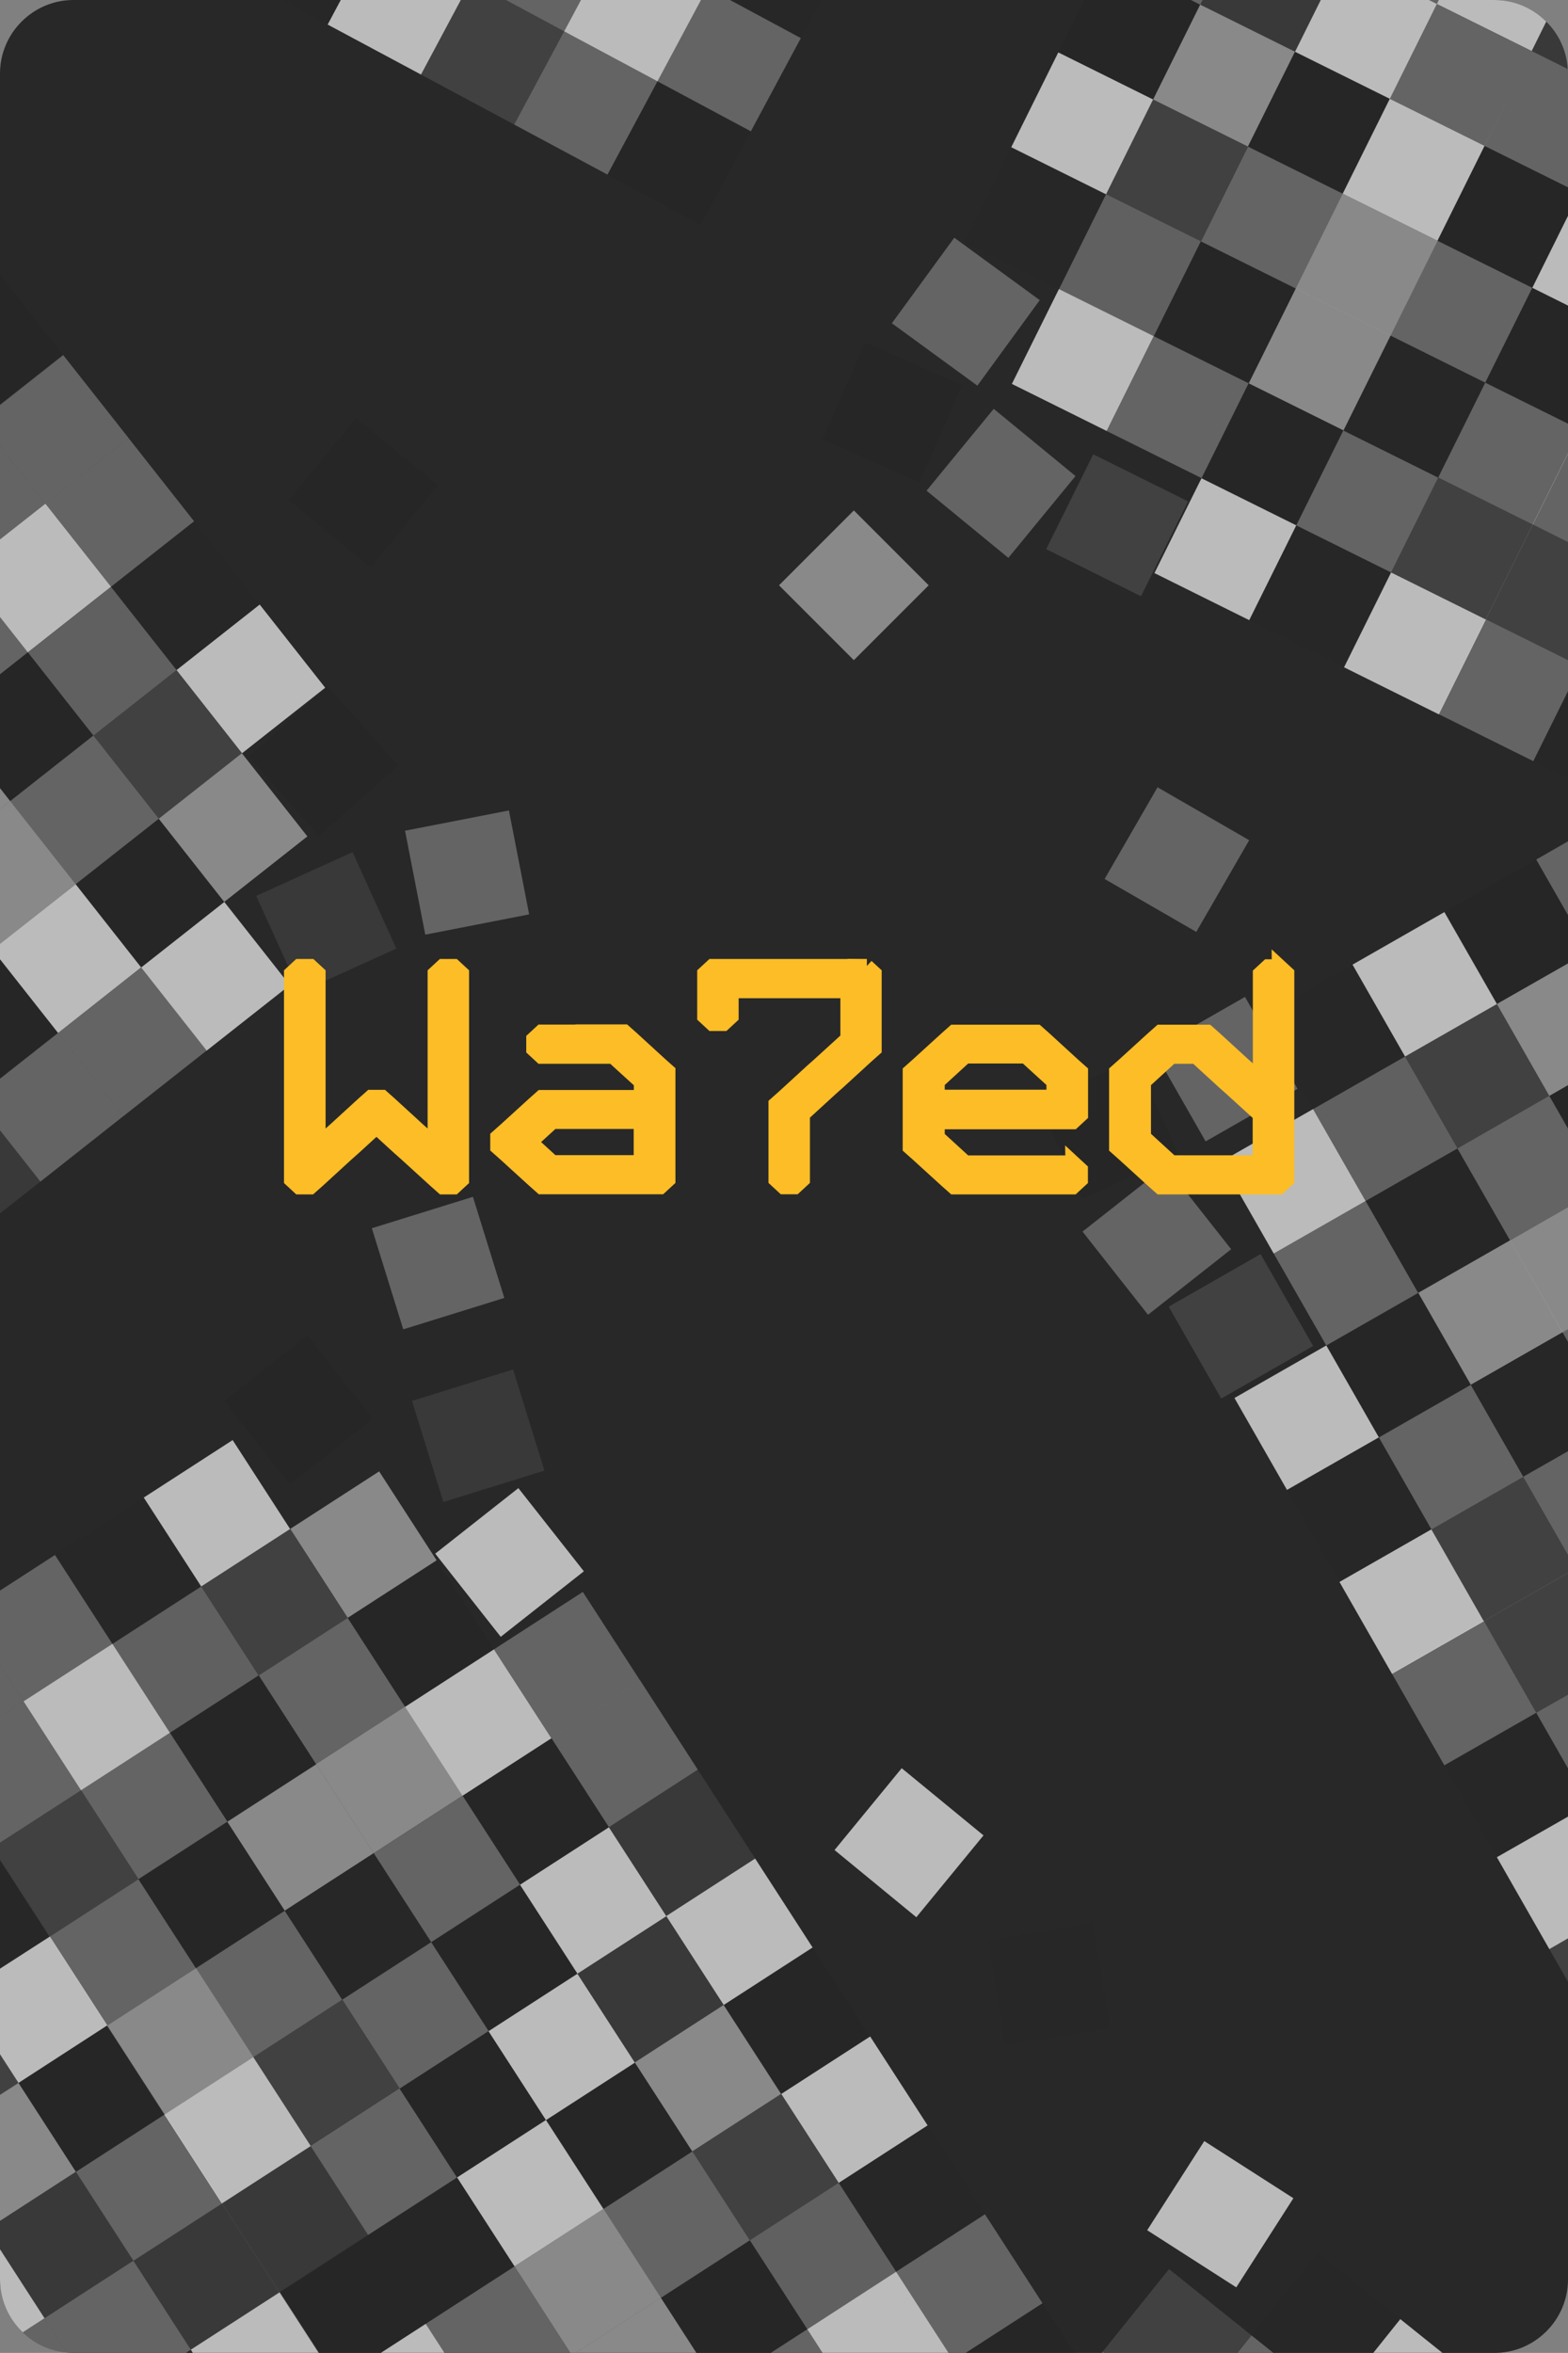 <?xml version="1.0" encoding="UTF-8"?>
<svg id="Layer_2" data-name="Layer 2" xmlns="http://www.w3.org/2000/svg" viewBox="0 0 106.67 160">
  <rect x="0" y="0" width="106.67" height="160" fill="#808080" stroke="none"/>
  <defs>
    <style>
      .cls-1 {
        opacity: .68;
      }

      .cls-2 {
        fill: #fcbd26;
        stroke: #fcbd26;
        stroke-miterlimit: 10;
      }

      .cls-3 {
        opacity: .28;
      }

      .cls-4 {
        opacity: .08;
      }

      .cls-5 {
        opacity: .15;
      }

      .cls-6 {
        opacity: .45;
      }

      .cls-7 {
        fill: #fff;
      }

      .cls-7, .cls-8, .cls-9 {
        stroke-width: 0px;
      }

      .cls-10 {
        opacity: .26;
      }

      .cls-8 {
        fill: #231f20;
      }

      .cls-11 {
        opacity: .12;
      }

      .cls-9 {
        fill: #282828;
      }
    </style>
  </defs>
  <g id="Layer_1-2" data-name="Layer 1">
    <g>
      <g>
        <path class="cls-9" d="M106.67,5v150c0,2.75-2.25,5-5,5H5c-.16,0-.31-.01-.46-.03-1.16-.1-2.2-.6-2.99-1.37-.96-.91-1.55-2.19-1.55-3.6V5C0,2.25,2.25,0,5,0h96.67c1.37,0,2.62.56,3.52,1.47.84.83,1.39,1.96,1.46,3.22.02.1.02.21.02.31Z"/>
        <g class="cls-3">
          <polygon class="cls-7" points="74.18 77.26 74.16 77.23 74.17 77.23 74.18 77.26"/>
        </g>
        <g class="cls-10">
          <rect class="cls-7" x="9.02" y="109.26" width="7.2" height="7.2" transform="translate(-59.25 24.93) rotate(-32.88)"/>
        </g>
        <g class="cls-5">
          <rect class="cls-8" x="5.11" y="103.21" width="7.2" height="7.2" transform="translate(-56.59 21.84) rotate(-32.88)"/>
        </g>
        <g class="cls-11">
          <rect class="cls-7" x="15.07" y="105.35" width="7.2" height="7.2" transform="translate(-56.15 27.59) rotate(-32.88)"/>
        </g>
        <g class="cls-1">
          <rect class="cls-7" x="11.16" y="99.3" width="7.2" height="7.2" transform="translate(-53.5 24.5) rotate(-32.88)"/>
        </g>
        <g class="cls-6">
          <rect class="cls-7" x="16.84" y="121.35" width="7.2" height="7.2" transform="translate(-64.56 31.11) rotate(-32.88)"/>
        </g>
        <g class="cls-3">
          <rect class="cls-8" x="12.93" y="115.31" width="7.2" height="7.2" transform="translate(-61.9 28.02) rotate(-32.88)"/>
        </g>
        <g class="cls-6">
          <rect class="cls-7" x="22.89" y="117.44" width="7.2" height="7.2" transform="translate(-61.47 33.77) rotate(-32.88)"/>
        </g>
        <g class="cls-3">
          <rect class="cls-7" x="18.98" y="111.4" width="7.2" height="7.2" transform="translate(-58.81 30.68) rotate(-32.88)"/>
        </g>
        <g class="cls-3">
          <rect class="cls-7" x="4.75" y="129.17" width="7.2" height="7.2" transform="translate(-70.74 25.8) rotate(-32.88)"/>
        </g>
        <g class="cls-11">
          <polygon class="cls-7" points="0 126.42 0 125.3 5.51 121.74 9.42 127.79 3.39 131.68 3.37 131.7 0 126.49 0 126.42"/>
        </g>
        <g class="cls-3">
          <rect class="cls-8" x="10.79" y="125.26" width="7.2" height="7.2" transform="translate(-67.65 28.45) rotate(-32.88)"/>
        </g>
        <g class="cls-3">
          <rect class="cls-7" x="6.89" y="119.21" width="7.2" height="7.2" transform="translate(-64.99 25.36) rotate(-32.88)"/>
        </g>
        <g class="cls-3">
          <rect class="cls-7" x="24.66" y="133.45" width="7.2" height="7.2" transform="translate(-69.87 37.29) rotate(-32.88)"/>
        </g>
        <g class="cls-5">
          <rect class="cls-8" x="20.75" y="127.4" width="7.2" height="7.2" transform="translate(-67.21 34.2) rotate(-32.88)"/>
        </g>
        <g class="cls-3">
          <rect class="cls-8" x="30.7" y="129.54" width="7.2" height="7.2" transform="translate(-66.78 39.95) rotate(-32.88)"/>
        </g>
        <g class="cls-3">
          <rect class="cls-7" x="26.8" y="123.49" width="7.2" height="7.2" transform="translate(-64.12 36.86) rotate(-32.88)"/>
        </g>
        <g class="cls-1">
          <rect class="cls-7" x="12.56" y="141.26" width="7.2" height="7.2" transform="translate(-76.05 31.98) rotate(-32.88)"/>
        </g>
        <g class="cls-6">
          <rect class="cls-7" x="8.66" y="135.22" width="7.2" height="7.2" transform="translate(-73.4 28.89) rotate(-32.88)"/>
        </g>
        <g class="cls-11">
          <rect class="cls-7" x="18.61" y="137.36" width="7.2" height="7.2" transform="translate(-72.96 34.64) rotate(-32.88)"/>
        </g>
        <g class="cls-3">
          <rect class="cls-7" x="14.7" y="131.31" width="7.2" height="7.2" transform="translate(-70.31 31.55) rotate(-32.88)"/>
        </g>
        <g class="cls-1">
          <rect class="cls-7" x="36.75" y="125.63" width="7.2" height="7.2" transform="translate(-63.69 42.61) rotate(-32.88)"/>
        </g>
        <g class="cls-3">
          <rect class="cls-8" x="32.84" y="119.58" width="7.2" height="7.2" transform="translate(-61.03 39.51) rotate(-32.88)"/>
        </g>
        <g class="cls-4">
          <rect class="cls-7" x="42.8" y="121.72" width="7.2" height="7.2" transform="translate(-60.6 45.26) rotate(-32.88)"/>
        </g>
        <g class="cls-3">
          <rect class="cls-7" x="38.89" y="115.67" width="7.2" height="7.2" transform="translate(-57.94 42.17) rotate(-32.88)"/>
        </g>
        <g class="cls-1">
          <rect class="cls-7" x="28.93" y="113.54" width="7.2" height="7.2" transform="translate(-58.38 36.42) rotate(-32.88)"/>
        </g>
        <g class="cls-3">
          <rect class="cls-8" x="25.03" y="107.49" width="7.2" height="7.2" transform="translate(-55.72 33.33) rotate(-32.88)"/>
        </g>
        <g class="cls-3">
          <rect class="cls-7" x="34.98" y="109.63" width="7.2" height="7.2" transform="translate(-55.29 39.08) rotate(-32.88)"/>
        </g>
        <g class="cls-1">
          <rect class="cls-7" x="31.07" y="102.65" width="7.2" height="7.2" transform="translate(-58.32 44.24) rotate(-38.23)"/>
        </g>
        <g class="cls-6">
          <rect class="cls-7" x="21.12" y="101.44" width="7.2" height="7.2" transform="translate(-53.06 30.24) rotate(-32.88)"/>
        </g>
        <g class="cls-3">
          <rect class="cls-8" x="16.71" y="92.28" width="7.2" height="7.2" transform="translate(-54.98 33.13) rotate(-38.23)"/>
        </g>
        <g class="cls-4">
          <rect class="cls-7" x="28.93" y="94.03" width="7.2" height="7.2" transform="translate(-27.5 14.05) rotate(-17.26)"/>
        </g>
        <g class="cls-3">
          <rect class="cls-7" x="26.2" y="82.29" width="7.2" height="7.2" transform="translate(-24.14 12.71) rotate(-17.26)"/>
        </g>
        <g class="cls-3">
          <polygon class="cls-7" points="5.51 121.74 0 125.3 0 116.73 1.6 115.7 5.51 121.74"/>
        </g>
        <g class="cls-3">
          <polygon class="cls-7" points="1.6 115.7 0 116.73 0 113.22 1.6 115.7"/>
        </g>
        <g class="cls-1">
          <rect class="cls-7" x="2.98" y="113.17" width="7.2" height="7.2" transform="translate(-62.34 22.27) rotate(-32.88)"/>
        </g>
        <g class="cls-3">
          <polygon class="cls-7" points="7.65 111.79 1.6 115.7 0 113.22 0 108.16 3.74 105.74 7.65 111.79"/>
        </g>
        <g class="cls-5">
          <polygon class="cls-8" points="0 126.42 3.39 131.68 3.37 131.7 0 133.87 0 126.49 0 126.42"/>
        </g>
        <g class="cls-11">
          <polygon class="cls-7" points="1.26 141.64 0 142.45 0 139.69 1.26 141.64"/>
        </g>
        <g class="cls-1">
          <polygon class="cls-7" points="7.3 137.73 7.28 137.74 1.26 141.64 0 139.69 0 133.87 3.37 131.7 3.39 131.68 7.3 137.73"/>
        </g>
        <g class="cls-1">
          <path class="cls-7" d="M3.03,157.64l-1.48.96C.59,157.69,0,156.41,0,155v-2.05l3.03,4.69Z"/>
        </g>
        <g class="cls-6">
          <polygon class="cls-7" points="5.16 147.68 0 151.02 0 142.45 1.26 141.64 5.16 147.68"/>
        </g>
        <g class="cls-3">
          <rect class="cls-8" x="2.63" y="139.11" width="7.2" height="7.2" transform="translate(122.7 60) rotate(57.12)"/>
        </g>
        <g class="cls-4">
          <polygon class="cls-7" points="9.07 153.73 3.03 157.64 0 152.95 0 151.02 5.16 147.68 9.07 153.73"/>
        </g>
        <g class="cls-3">
          <rect class="cls-7" x="6.54" y="145.16" width="7.2" height="7.2" transform="translate(129.57 59.48) rotate(57.12)"/>
        </g>
        <g class="cls-1">
          <polygon class="cls-7" points="19.03 155.87 21.7 160 13.12 160 12.98 159.78 19 155.89 19.03 155.87"/>
        </g>
        <g class="cls-4">
          <rect class="cls-7" x="10.45" y="151.2" width="7.2" height="7.2" transform="translate(-108.33 250.64) rotate(-122.88)"/>
        </g>
        <g class="cls-3">
          <path class="cls-7" d="M12.98,159.78l-.34.22h-7.64c-.16,0-.31-.01-.46-.03l-1.51-2.33,6.04-3.91,3.91,6.05Z"/>
        </g>
        <g class="cls-3">
          <path class="cls-7" d="M4.54,159.97c-1.16-.1-2.2-.6-2.99-1.37l1.48-.96,1.51,2.33Z"/>
        </g>
        <g class="cls-10">
          <rect class="cls-7" x="52.39" y="149.82" width="7.2" height="7.2" transform="translate(-42.46 283.72) rotate(-122.88)"/>
        </g>
        <g class="cls-5">
          <rect class="cls-8" x="58.43" y="145.91" width="7.2" height="7.2" transform="translate(-29.85 282.77) rotate(-122.88)"/>
        </g>
        <g class="cls-5">
          <rect class="cls-8" x="67.75" y="131.31" width="7.2" height="7.2" transform="translate(-50.73 226.49) rotate(-99)"/>
        </g>
        <g class="cls-11">
          <rect class="cls-7" x="48.48" y="143.77" width="7.2" height="7.2" transform="translate(-43.42 271.11) rotate(-122.88)"/>
        </g>
        <g class="cls-1">
          <rect class="cls-7" x="54.52" y="139.86" width="7.2" height="7.2" transform="translate(-30.8 270.15) rotate(-122.88)"/>
        </g>
        <g class="cls-6">
          <polygon class="cls-7" points="47.38 160 39.16 160 44.96 156.25 47.38 160"/>
        </g>
        <g class="cls-3">
          <polygon class="cls-8" points="54.92 158.39 52.43 160 47.38 160 44.96 156.25 51.01 152.34 54.92 158.39"/>
        </g>
        <g class="cls-6">
          <polygon class="cls-7" points="44.96 156.25 39.16 160 38.81 160 35.01 154.11 41.05 150.2 44.96 156.25"/>
        </g>
        <g class="cls-3">
          <rect class="cls-7" x="42.43" y="147.68" width="7.2" height="7.2" transform="translate(-56.03 272.06) rotate(-122.88)"/>
        </g>
        <g class="cls-3">
          <polygon class="cls-7" points="55.96 160 52.43 160 54.92 158.39 55.96 160"/>
        </g>
        <g class="cls-1">
          <polygon class="cls-7" points="30.24 160 25.9 160 28.96 158.02 30.24 160"/>
        </g>
        <g class="cls-3">
          <polygon class="cls-7" points="38.81 160 30.24 160 28.96 158.02 35.01 154.11 38.81 160"/>
        </g>
        <g class="cls-3">
          <polygon class="cls-8" points="28.96 158.02 25.9 160 21.66 160 19 155.89 19 155.88 19.03 155.86 25.05 151.98 28.96 158.02"/>
        </g>
        <g class="cls-3">
          <rect class="cls-8" x="26.43" y="149.45" width="7.2" height="7.2" transform="translate(-82.2 261.35) rotate(-122.88)"/>
        </g>
        <g class="cls-4">
          <rect class="cls-7" x="16.47" y="147.31" width="7.2" height="7.2" transform="translate(-95.77 249.69) rotate(-122.88)"/>
        </g>
        <g class="cls-3">
          <rect class="cls-7" x="22.52" y="143.4" width="7.2" height="7.2" transform="translate(-83.16 248.74) rotate(-122.88)"/>
        </g>
        <g class="cls-1">
          <rect class="cls-7" x="32.48" y="145.54" width="7.2" height="7.2" transform="translate(-69.59 260.4) rotate(-122.88)"/>
        </g>
        <g class="cls-3">
          <rect class="cls-8" x="38.52" y="141.63" width="7.2" height="7.2" transform="translate(-56.98 259.45) rotate(-122.88)"/>
        </g>
        <g class="cls-3">
          <rect class="cls-8" x="28.57" y="139.49" width="7.2" height="7.2" transform="translate(-70.54 247.79) rotate(-122.88)"/>
        </g>
        <g class="cls-1">
          <rect class="cls-7" x="34.61" y="135.58" width="7.2" height="7.2" transform="translate(-57.93 246.84) rotate(-122.88)"/>
        </g>
        <g class="cls-6">
          <rect class="cls-7" x="44.57" y="137.72" width="7.2" height="7.2" transform="translate(-44.37 258.49) rotate(-122.88)"/>
        </g>
        <g class="cls-3">
          <rect class="cls-8" x="50.62" y="133.81" width="7.2" height="7.2" transform="translate(-31.76 257.54) rotate(-122.88)"/>
        </g>
        <g class="cls-4">
          <rect class="cls-7" x="40.66" y="131.68" width="7.2" height="7.2" transform="translate(-45.32 245.88) rotate(-122.88)"/>
        </g>
        <g class="cls-1">
          <rect class="cls-7" x="58.23" y="121.7" width="7.2" height="7.2" transform="translate(30.11 261.38) rotate(-140.61)"/>
        </g>
        <g class="cls-1">
          <rect class="cls-7" x="46.71" y="127.77" width="7.2" height="7.2" transform="translate(-32.71 244.93) rotate(-122.88)"/>
        </g>
        <g class="cls-3">
          <polygon class="cls-8" points="73.1 160 65.69 160 70.92 156.62 73.1 160"/>
        </g>
        <g class="cls-1">
          <polygon class="cls-7" points="64.53 160 55.96 160 54.92 158.39 60.96 154.48 64.53 160"/>
        </g>
        <g class="cls-3">
          <polygon class="cls-7" points="70.92 156.62 65.69 160 64.53 160 60.96 154.49 60.96 154.48 67.01 150.57 67.01 150.58 70.92 156.62"/>
        </g>
        <g class="cls-3">
          <polygon class="cls-7" points="97.88 0 97.75 .27 97.21 0 97.88 0"/>
        </g>
        <g class="cls-1">
          <path class="cls-7" d="M105.19,1.47l-.99,2-6.45-3.2.13-.27h3.79c1.37,0,2.62.56,3.52,1.47Z"/>
        </g>
        <g class="cls-4">
          <path class="cls-7" d="M106.65,4.69l-2.45-1.22.99-2c.84.83,1.39,1.96,1.46,3.22Z"/>
        </g>
        <g class="cls-10">
          <rect class="cls-7" x="73.27" y="14.44" width="7.2" height="7.2" transform="translate(26.53 78.87) rotate(-63.6)"/>
        </g>
        <g class="cls-5">
          <rect class="cls-8" x="66.82" y="11.24" width="7.2" height="7.2" transform="translate(25.81 71.32) rotate(-63.6)"/>
        </g>
        <g class="cls-11">
          <rect class="cls-7" x="76.47" y="7.99" width="7.2" height="7.2" transform="translate(34.08 78.16) rotate(-63.6)"/>
        </g>
        <g class="cls-1">
          <rect class="cls-7" x="70.02" y="4.79" width="7.2" height="7.2" transform="translate(33.37 70.6) rotate(-63.6)"/>
        </g>
        <g class="cls-6">
          <rect class="cls-7" x="86.17" y="20.85" width="7.2" height="7.2" transform="translate(27.96 93.98) rotate(-63.6)"/>
        </g>
        <g class="cls-6">
          <rect class="cls-7" x="54.49" y="36.2" width="7.2" height="7.2" transform="translate(71.02 109.02) rotate(-135)"/>
        </g>
        <g class="cls-3">
          <rect class="cls-8" x="79.72" y="17.64" width="7.2" height="7.2" transform="translate(27.24 86.43) rotate(-63.6)"/>
        </g>
        <g class="cls-6">
          <rect class="cls-7" x="89.37" y="14.4" width="7.2" height="7.2" transform="translate(35.51 93.27) rotate(-63.6)"/>
        </g>
        <g class="cls-3">
          <rect class="cls-7" x="82.92" y="11.2" width="7.2" height="7.2" transform="translate(34.8 85.71) rotate(-63.6)"/>
        </g>
        <g class="cls-1">
          <rect class="cls-7" x="79.76" y="33.74" width="7.2" height="7.2" transform="translate(12.85 95.41) rotate(-63.6)"/>
        </g>
        <g class="cls-11">
          <rect class="cls-7" x="72.4" y="32.12" width="7.2" height="7.2" transform="translate(10.21 87.91) rotate(-63.6)"/>
        </g>
        <g class="cls-3">
          <rect class="cls-8" x="82.96" y="27.29" width="7.2" height="7.2" transform="translate(20.4 94.69) rotate(-63.6)"/>
        </g>
        <g class="cls-3">
          <rect class="cls-7" x="76.52" y="24.09" width="7.2" height="7.2" transform="translate(19.69 87.14) rotate(-63.6)"/>
        </g>
        <g class="cls-3">
          <polygon class="cls-7" points="106.67 28.81 106.67 30.87 104.29 35.67 104.26 35.66 97.84 32.47 101.04 26.02 106.67 28.81"/>
        </g>
        <g class="cls-5">
          <rect class="cls-8" x="92.62" y="24.05" width="7.2" height="7.2" transform="translate(28.67 101.53) rotate(-63.6)"/>
        </g>
        <g class="cls-3">
          <polygon class="cls-8" points="106.67 20.78 106.67 28.81 101.04 26.02 104.24 19.57 106.67 20.78"/>
        </g>
        <g class="cls-3">
          <rect class="cls-7" x="95.82" y="17.6" width="7.2" height="7.2" transform="translate(36.22 100.82) rotate(-63.6)"/>
        </g>
        <g class="cls-1">
          <rect class="cls-7" x="92.66" y="40.15" width="7.2" height="7.2" transform="translate(14.27 110.52) rotate(-63.6)"/>
        </g>
        <g class="cls-5">
          <rect class="cls-8" x="86.21" y="36.95" width="7.2" height="7.2" transform="translate(13.56 102.96) rotate(-63.6)"/>
        </g>
        <g class="cls-11">
          <rect class="cls-7" x="95.86" y="33.7" width="7.2" height="7.2" transform="translate(21.83 109.8) rotate(-63.6)"/>
        </g>
        <g class="cls-3">
          <rect class="cls-7" x="89.41" y="30.5" width="7.2" height="7.2" transform="translate(21.11 102.25) rotate(-63.6)"/>
        </g>
        <g class="cls-1">
          <polygon class="cls-7" points="106.67 14.67 106.67 20.78 104.24 19.57 106.67 14.67"/>
        </g>
        <g class="cls-3">
          <polygon class="cls-8" points="106.67 12.74 106.67 14.67 104.24 19.57 97.79 16.37 100.99 9.92 106.67 12.74"/>
        </g>
        <g class="cls-3">
          <path class="cls-7" d="M106.67,5v7.74l-5.68-2.82,3.21-6.45,2.45,1.22c.02.1.02.21.02.31Z"/>
        </g>
        <g class="cls-1">
          <rect class="cls-7" x="92.57" y="7.95" width="7.2" height="7.2" transform="translate(43.06 92.55) rotate(-63.6)"/>
        </g>
        <g class="cls-3">
          <rect class="cls-8" x="86.12" y="4.75" width="7.2" height="7.2" transform="translate(42.35 85) rotate(-63.6)"/>
        </g>
        <g class="cls-3">
          <rect class="cls-7" x="95.77" y="1.5" width="7.2" height="7.2" transform="translate(50.62 91.84) rotate(-63.6)"/>
        </g>
        <g class="cls-1">
          <polygon class="cls-7" points="97.75 .27 94.55 6.72 88.1 3.52 89.85 0 97.21 0 97.75 .27"/>
        </g>
        <g class="cls-6">
          <rect class="cls-7" x="79.67" y="1.54" width="7.2" height="7.2" transform="translate(41.64 77.44) rotate(-63.6)"/>
        </g>
        <g class="cls-3">
          <polygon class="cls-8" points="81.65 .32 78.45 6.76 72 3.56 73.77 0 81.01 0 81.65 .32"/>
        </g>
        <g class="cls-4">
          <polygon class="cls-7" points="89.85 0 88.1 3.52 81.65 .32 81.81 0 89.85 0"/>
        </g>
        <g class="cls-3">
          <polygon class="cls-7" points="81.81 0 81.65 .32 81.01 0 81.81 0"/>
        </g>
        <g class="cls-3">
          <rect class="cls-7" x="64.5" y="29.27" width="7.2" height="7.2" transform="translate(-.52 64.64) rotate(-50.61)"/>
        </g>
        <g class="cls-3">
          <rect class="cls-8" x="57.11" y="24.44" width="7.2" height="7.2" transform="translate(10.61 72.34) rotate(-66.28)"/>
        </g>
        <g class="cls-1">
          <rect class="cls-7" x="70.07" y="20.89" width="7.2" height="7.2" transform="translate(18.97 79.58) rotate(-63.6)"/>
        </g>
        <g class="cls-3">
          <rect class="cls-7" x="62.1" y="17.6" width="7.2" height="7.2" transform="translate(9.85 61.77) rotate(-53.88)"/>
        </g>
        <g class="cls-3">
          <polygon class="cls-7" points="106.67 30.8 106.67 36.86 104.29 35.67 104.26 35.66 106.67 30.8"/>
        </g>
        <g class="cls-3">
          <polygon class="cls-7" points="106.67 44.89 106.67 47 104.31 51.76 97.89 48.57 97.86 48.56 101.06 42.11 101.09 42.12 106.67 44.89"/>
        </g>
        <g class="cls-5">
          <polygon class="cls-8" points="104.31 51.76 106.67 47 106.67 52.93 104.31 51.76"/>
        </g>
        <g class="cls-11">
          <polygon class="cls-7" points="106.67 36.86 106.67 44.89 101.09 42.12 101.06 42.11 104.26 35.66 104.29 35.67 106.67 36.86"/>
        </g>
        <g class="cls-10">
          <rect class="cls-7" x="90.64" y="73.16" width="7.2" height="7.2" transform="translate(-25.67 56.9) rotate(-29.76)"/>
        </g>
        <g class="cls-5">
          <rect class="cls-8" x="87.07" y="66.91" width="7.2" height="7.2" transform="translate(-23.04 54.3) rotate(-29.76)"/>
        </g>
        <g class="cls-11">
          <rect class="cls-7" x="96.89" y="69.59" width="7.2" height="7.2" transform="translate(-23.07 59.53) rotate(-29.76)"/>
        </g>
        <g class="cls-1">
          <rect class="cls-7" x="93.32" y="63.34" width="7.2" height="7.2" transform="translate(-20.44 56.93) rotate(-29.76)"/>
        </g>
        <g class="cls-6">
          <rect class="cls-7" x="97.79" y="85.66" width="7.2" height="7.2" transform="translate(-30.93 62.09) rotate(-29.76)"/>
        </g>
        <g class="cls-3">
          <rect class="cls-8" x="94.21" y="79.41" width="7.2" height="7.2" transform="translate(-28.3 59.49) rotate(-29.76)"/>
        </g>
        <g class="cls-6">
          <polygon class="cls-7" points="106.67 82.09 106.67 90.39 106.3 90.6 102.73 84.35 106.67 82.09"/>
        </g>
        <g class="cls-3">
          <polygon class="cls-7" points="106.67 76.74 106.67 82.09 102.73 84.35 99.15 78.1 105.4 74.52 106.67 76.74"/>
        </g>
        <g class="cls-1">
          <rect class="cls-7" x="85.29" y="92.81" width="7.2" height="7.2" transform="translate(-36.13 56.83) rotate(-29.76)"/>
        </g>
        <g class="cls-11">
          <rect class="cls-7" x="80.82" y="86.6" width="7.2" height="7.2" transform="translate(-33.64 53.79) rotate(-29.76)"/>
        </g>
        <g class="cls-3">
          <rect class="cls-8" x="91.54" y="89.24" width="7.2" height="7.2" transform="translate(-33.53 59.46) rotate(-29.76)"/>
        </g>
        <g class="cls-3">
          <rect class="cls-7" x="87.96" y="82.99" width="7.2" height="7.2" transform="translate(-30.9 56.86) rotate(-29.76)"/>
        </g>
        <g class="cls-3">
          <polygon class="cls-7" points="106.67 98.68 106.67 105.74 103.62 100.42 106.67 98.68"/>
        </g>
        <g class="cls-5">
          <polygon class="cls-8" points="106.67 91.25 106.67 98.68 103.62 100.42 100.05 94.17 106.3 90.6 106.67 91.25"/>
        </g>
        <g class="cls-3">
          <polygon class="cls-7" points="106.67 90.39 106.67 91.25 106.3 90.6 106.67 90.39"/>
        </g>
        <g class="cls-1">
          <rect class="cls-7" x="92.43" y="105.31" width="7.2" height="7.2" transform="translate(-41.39 62.03) rotate(-29.76)"/>
        </g>
        <g class="cls-5">
          <rect class="cls-8" x="88.86" y="99.06" width="7.2" height="7.2" transform="translate(-38.76 59.43) rotate(-29.76)"/>
        </g>
        <g class="cls-11">
          <polygon class="cls-7" points="103.62 100.42 106.67 105.74 106.67 106.97 100.95 110.24 100.94 110.22 97.37 104 97.37 103.99 103.62 100.42"/>
        </g>
        <g class="cls-3">
          <rect class="cls-7" x="95.11" y="95.49" width="7.2" height="7.2" transform="translate(-36.16 62.06) rotate(-29.76)"/>
        </g>
        <g class="cls-3">
          <rect class="cls-7" x="76.47" y="54.85" width="7.2" height="7.2" transform="translate(-10.59 98.57) rotate(-60)"/>
        </g>
        <g class="cls-3">
          <polygon class="cls-8" points="106.67 73.79 106.67 76.74 105.4 74.52 106.67 73.79"/>
        </g>
        <g class="cls-6">
          <polygon class="cls-7" points="106.67 65.51 106.67 73.79 105.4 74.52 101.83 68.27 106.67 65.51"/>
        </g>
        <g class="cls-3">
          <polygon class="cls-8" points="106.67 62.23 106.67 65.51 101.83 68.27 98.26 62.02 104.51 58.45 106.67 62.23"/>
        </g>
        <g class="cls-3">
          <polygon class="cls-7" points="104.51 58.45 106.67 57.21 106.67 62.23 104.51 58.45"/>
        </g>
        <g class="cls-3">
          <rect class="cls-7" x="75.1" y="80.75" width="7.2" height="7.2" transform="translate(-35.32 66.79) rotate(-38.23)"/>
        </g>
        <g class="cls-3">
          <rect class="cls-8" x="71.82" y="73.14" width="7.2" height="7.2" transform="translate(-24.97 38.03) rotate(-24.41)"/>
        </g>
        <g class="cls-1">
          <rect class="cls-7" x="84.39" y="76.73" width="7.2" height="7.2" transform="translate(-28.27 54.27) rotate(-29.76)"/>
        </g>
        <g class="cls-3">
          <rect class="cls-7" x="79.76" y="69.11" width="7.2" height="7.2" transform="translate(-25.1 50.96) rotate(-29.76)"/>
        </g>
        <g class="cls-1">
          <polygon class="cls-7" points="106.67 123.53 106.67 131.81 105.4 132.54 101.83 126.29 106.67 123.53"/>
        </g>
        <g class="cls-11">
          <polygon class="cls-7" points="106.67 131.81 106.67 134.76 105.4 132.54 106.67 131.81"/>
        </g>
        <g class="cls-3">
          <rect class="cls-7" x="95.99" y="111.54" width="7.2" height="7.2" transform="translate(-44.01 64.61) rotate(-29.76)"/>
        </g>
        <g class="cls-5">
          <polygon class="cls-8" points="106.67 120.25 106.67 123.53 101.83 126.29 98.25 120.04 104.51 116.47 106.67 120.25"/>
        </g>
        <g class="cls-11">
          <polygon class="cls-7" points="106.67 106.94 106.67 115.24 104.51 116.47 101.39 111.02 100.94 110.25 100.94 110.24 100.93 110.22 100.94 110.22 106.67 106.94"/>
        </g>
        <g class="cls-3">
          <polygon class="cls-7" points="106.67 115.24 106.67 120.25 104.51 116.47 106.67 115.24"/>
        </g>
        <g class="cls-1">
          <polygon class="cls-7" points="98.13 160 93.42 160 95.26 157.7 98.13 160"/>
        </g>
        <g class="cls-3">
          <polygon class="cls-7" points="75.13 160 74.95 160 75.02 159.91 75.13 160"/>
        </g>
        <g class="cls-1">
          <rect class="cls-7" x="79.42" y="146.97" width="7.2" height="7.2" transform="translate(254.58 161.93) rotate(122.66)"/>
        </g>
        <g class="cls-5">
          <polygon class="cls-8" points="95.26 157.7 93.42 160 86.63 160 85.14 158.81 89.65 153.19 95.26 157.7"/>
        </g>
        <g class="cls-11">
          <polygon class="cls-7" points="85.14 158.81 84.19 160 75.13 160 75.02 159.91 79.53 154.3 85.14 158.81"/>
        </g>
        <g class="cls-3">
          <polygon class="cls-7" points="86.63 160 84.19 160 85.14 158.81 86.63 160"/>
        </g>
        <g class="cls-10">
          <rect class="cls-7" x="3.35" y="41.36" width="7.2" height="7.2" transform="translate(37.97 11.68) rotate(51.77)"/>
        </g>
        <g class="cls-5">
          <rect class="cls-8" x="9" y="36.91" width="7.2" height="7.2" transform="translate(36.62 5.54) rotate(51.77)"/>
        </g>
        <g class="cls-11">
          <rect class="cls-7" x="7.8" y="47.02" width="7.2" height="7.2" transform="translate(44.11 10.34) rotate(51.77)"/>
        </g>
        <g class="cls-1">
          <rect class="cls-7" x="13.46" y="42.56" width="7.2" height="7.2" transform="translate(42.77 4.2) rotate(51.77)"/>
        </g>
        <g class="cls-6">
          <polygon class="cls-7" points=".69 54.47 0 55.01 0 53.59 .69 54.47"/>
        </g>
        <g class="cls-3">
          <polygon class="cls-8" points="6.35 50.02 .69 54.47 0 53.59 0 45.85 1.89 44.36 6.35 50.02"/>
        </g>
        <g class="cls-6">
          <polygon class="cls-7" points="5.15 60.13 0 64.18 0 55.01 .69 54.47 5.15 60.13"/>
        </g>
        <g class="cls-3">
          <rect class="cls-7" x="2.15" y="51.47" width="7.2" height="7.2" transform="translate(45.45 16.48) rotate(51.77)"/>
        </g>
        <g class="cls-3">
          <polygon class="cls-7" points="1.89 44.36 0 45.85 0 41.96 1.89 44.36"/>
        </g>
        <g class="cls-3">
          <polygon class="cls-8" points="3.95 70.24 0 73.35 0 65.23 3.95 70.24"/>
        </g>
        <g class="cls-4">
          <polygon class="cls-7" points="2.75 80.35 0 82.51 0 76.86 2.75 80.35"/>
        </g>
        <g class="cls-3">
          <polygon class="cls-7" points="8.4 75.89 2.75 80.35 0 76.86 0 73.35 3.95 70.24 8.4 75.89"/>
        </g>
        <g class="cls-1">
          <polygon class="cls-7" points="9.6 65.78 3.95 70.24 0 65.23 0 64.18 5.15 60.13 9.6 65.78"/>
        </g>
        <g class="cls-3">
          <rect class="cls-8" x="6.6" y="57.13" width="7.2" height="7.2" transform="translate(51.6 15.13) rotate(51.77)"/>
        </g>
        <g class="cls-3">
          <rect class="cls-8" x="21.12" y="29.9" width="7.2" height="7.2" transform="translate(26.87 -8.07) rotate(39.39)"/>
        </g>
        <g class="cls-3">
          <rect class="cls-7" x="5.4" y="67.24" width="7.2" height="7.2" transform="translate(59.08 19.93) rotate(51.77)"/>
        </g>
        <g class="cls-1">
          <rect class="cls-7" x="11.06" y="62.79" width="7.2" height="7.2" transform="translate(57.74 13.79) rotate(51.77)"/>
        </g>
        <g class="cls-6">
          <rect class="cls-7" x="12.26" y="52.68" width="7.2" height="7.2" transform="translate(50.25 8.99) rotate(51.77)"/>
        </g>
        <g class="cls-3">
          <rect class="cls-8" x="18.41" y="48.16" width="7.2" height="7.2" transform="translate(46.1 .94) rotate(48.41)"/>
        </g>
        <g class="cls-4">
          <rect class="cls-7" x="18.59" y="59.11" width="7.2" height="7.2" transform="translate(70.13 16.59) rotate(65.59)"/>
        </g>
        <g class="cls-3">
          <rect class="cls-7" x="28.18" y="55.73" width="7.2" height="7.2" transform="translate(83.93 16.79) rotate(78.97)"/>
        </g>
        <g class="cls-3">
          <polygon class="cls-7" points="3.09 34.25 0 36.68 0 30.32 3.09 34.25"/>
        </g>
        <g class="cls-3">
          <polygon class="cls-7" points="8.75 29.79 3.09 34.25 0 30.32 0 27.52 4.29 24.14 4.31 24.16 8.75 29.79"/>
        </g>
        <g class="cls-1">
          <polygon class="cls-7" points="7.55 39.9 1.89 44.36 0 41.96 0 36.68 3.09 34.25 7.55 39.9"/>
        </g>
        <g class="cls-3">
          <rect class="cls-7" x="4.55" y="31.25" width="7.2" height="7.2" transform="translate(30.48 6.88) rotate(51.77)"/>
        </g>
        <g class="cls-3">
          <polygon class="cls-8" points="4.31 24.16 0 27.56 0 18.68 4.29 24.14 4.31 24.16"/>
        </g>
        <g class="cls-5">
          <polygon class="cls-8" points="55.87 0 54.48 2.59 49.66 0 55.87 0"/>
        </g>
        <g class="cls-1">
          <polygon class="cls-7" points="31.35 0 28.64 5.07 22.29 1.67 23.18 0 31.35 0"/>
        </g>
        <g class="cls-11">
          <polygon class="cls-7" points="38.38 2.13 34.98 8.47 28.64 5.07 31.35 0 34.42 0 38.38 2.13"/>
        </g>
        <g class="cls-3">
          <polygon class="cls-7" points="39.52 0 38.38 2.13 34.42 0 39.52 0"/>
        </g>
        <g class="cls-5">
          <polygon class="cls-8" points="23.18 0 22.29 1.67 19.19 0 23.18 0"/>
        </g>
        <g class="cls-3">
          <rect class="cls-7" x="36.26" y="3.4" width="7.2" height="7.2" transform="translate(14.85 38.82) rotate(-61.8)"/>
        </g>
        <g class="cls-3">
          <rect class="cls-8" x="42.6" y="6.81" width="7.2" height="7.2" transform="translate(15.2 46.21) rotate(-61.8)"/>
        </g>
        <g class="cls-1">
          <polygon class="cls-7" points="47.69 0 44.73 5.53 38.38 2.13 39.52 0 47.69 0"/>
        </g>
        <g class="cls-3">
          <polygon class="cls-7" points="54.48 2.59 51.08 8.93 44.73 5.53 47.69 0 49.66 0 54.48 2.59"/>
        </g>
      </g>
      <g>
        <path class="cls-2" d="M21.12,65.71l.53.49v11.67l.61-.56.27-.24.27-.24,1.9-1.74.27-.24.27-.24h.76l.27.24.27.24,1.9,1.74.27.24.27.24.61.56v-11.67l.53-.49h.76l.53.49v14.03l-.53.49h-.76l-.27-.24-.27-.24-1.91-1.74-.27-.24-.27-.24-1.52-1.39-1.52,1.39-.27.24-.27.24-1.9,1.74-.27.24-.27.24h-.76l-.53-.49v-14.03l.53-.49h.76Z"/>
        <path class="cls-2" d="M39.65,70.16h2.82l.27.24.27.24,1.9,1.74.27.24.27.24v7.36l-.53.49h-8.08l-.27-.24-.27-.24-1.91-1.74-.27-.24-.27-.24v-.69l.27-.24.27-.24,1.91-1.74.27-.24.27-.24h6.78v-1.04l-1.91-1.74h-4.88l-.53-.49v-.69l.53-.49h2.82ZM39.65,76.27h-2.06l-1.52,1.39,1.52,1.39h6.02v-2.78h-3.96Z"/>
        <path class="cls-2" d="M58.95,65.71l.53.49v5.14l-.27.24-.27.24-1.9,1.74-.27.24-.27.24-1.9,1.74v4.44l-.53.49h-.76l-.53-.49v-5.14l.27-.24.27-.24,1.9-1.74.27-.24.27-.24,1.91-1.74v-3.26h-7.92v1.74l-.53.49h-.76l-.53-.49v-2.92l.53-.49h10.51Z"/>
        <path class="cls-2" d="M72.98,79.05l.53.49v.69l-.53.49h-8.08l-.27-.24-.27-.24-1.91-1.74-.27-.24-.27-.24v-5.14l.27-.24.27-.24,1.91-1.74.27-.24.27-.24h5.64l.27.24.27.24,1.9,1.74.27.24.27.24v2.92l-.53.49h-9.22v1.04l1.9,1.74h7.31ZM67.73,71.82h-2.06l-1.9,1.74v1.04h7.92v-1.04l-1.91-1.74h-2.06Z"/>
        <path class="cls-2" d="M87.02,65.71l.53.49v14.03l-.53.49h-8.08l-.27-.24-.27-.24-1.91-1.74-.27-.24-.27-.24v-5.14l.27-.24.27-.24,1.91-1.74.27-.24.27-.24h3.2l.27.24.27.24,1.9,1.74.27.24.27.24.61.56v-7.22l.53-.49h.76ZM77.8,75.44v1.88l1.9,1.74h6.02v-3.26l-1.91-1.74-.27-.24-.27-.24-1.9-1.74h-1.68l-1.9,1.74v1.88Z"/>
      </g>
    </g>
  </g>
</svg>